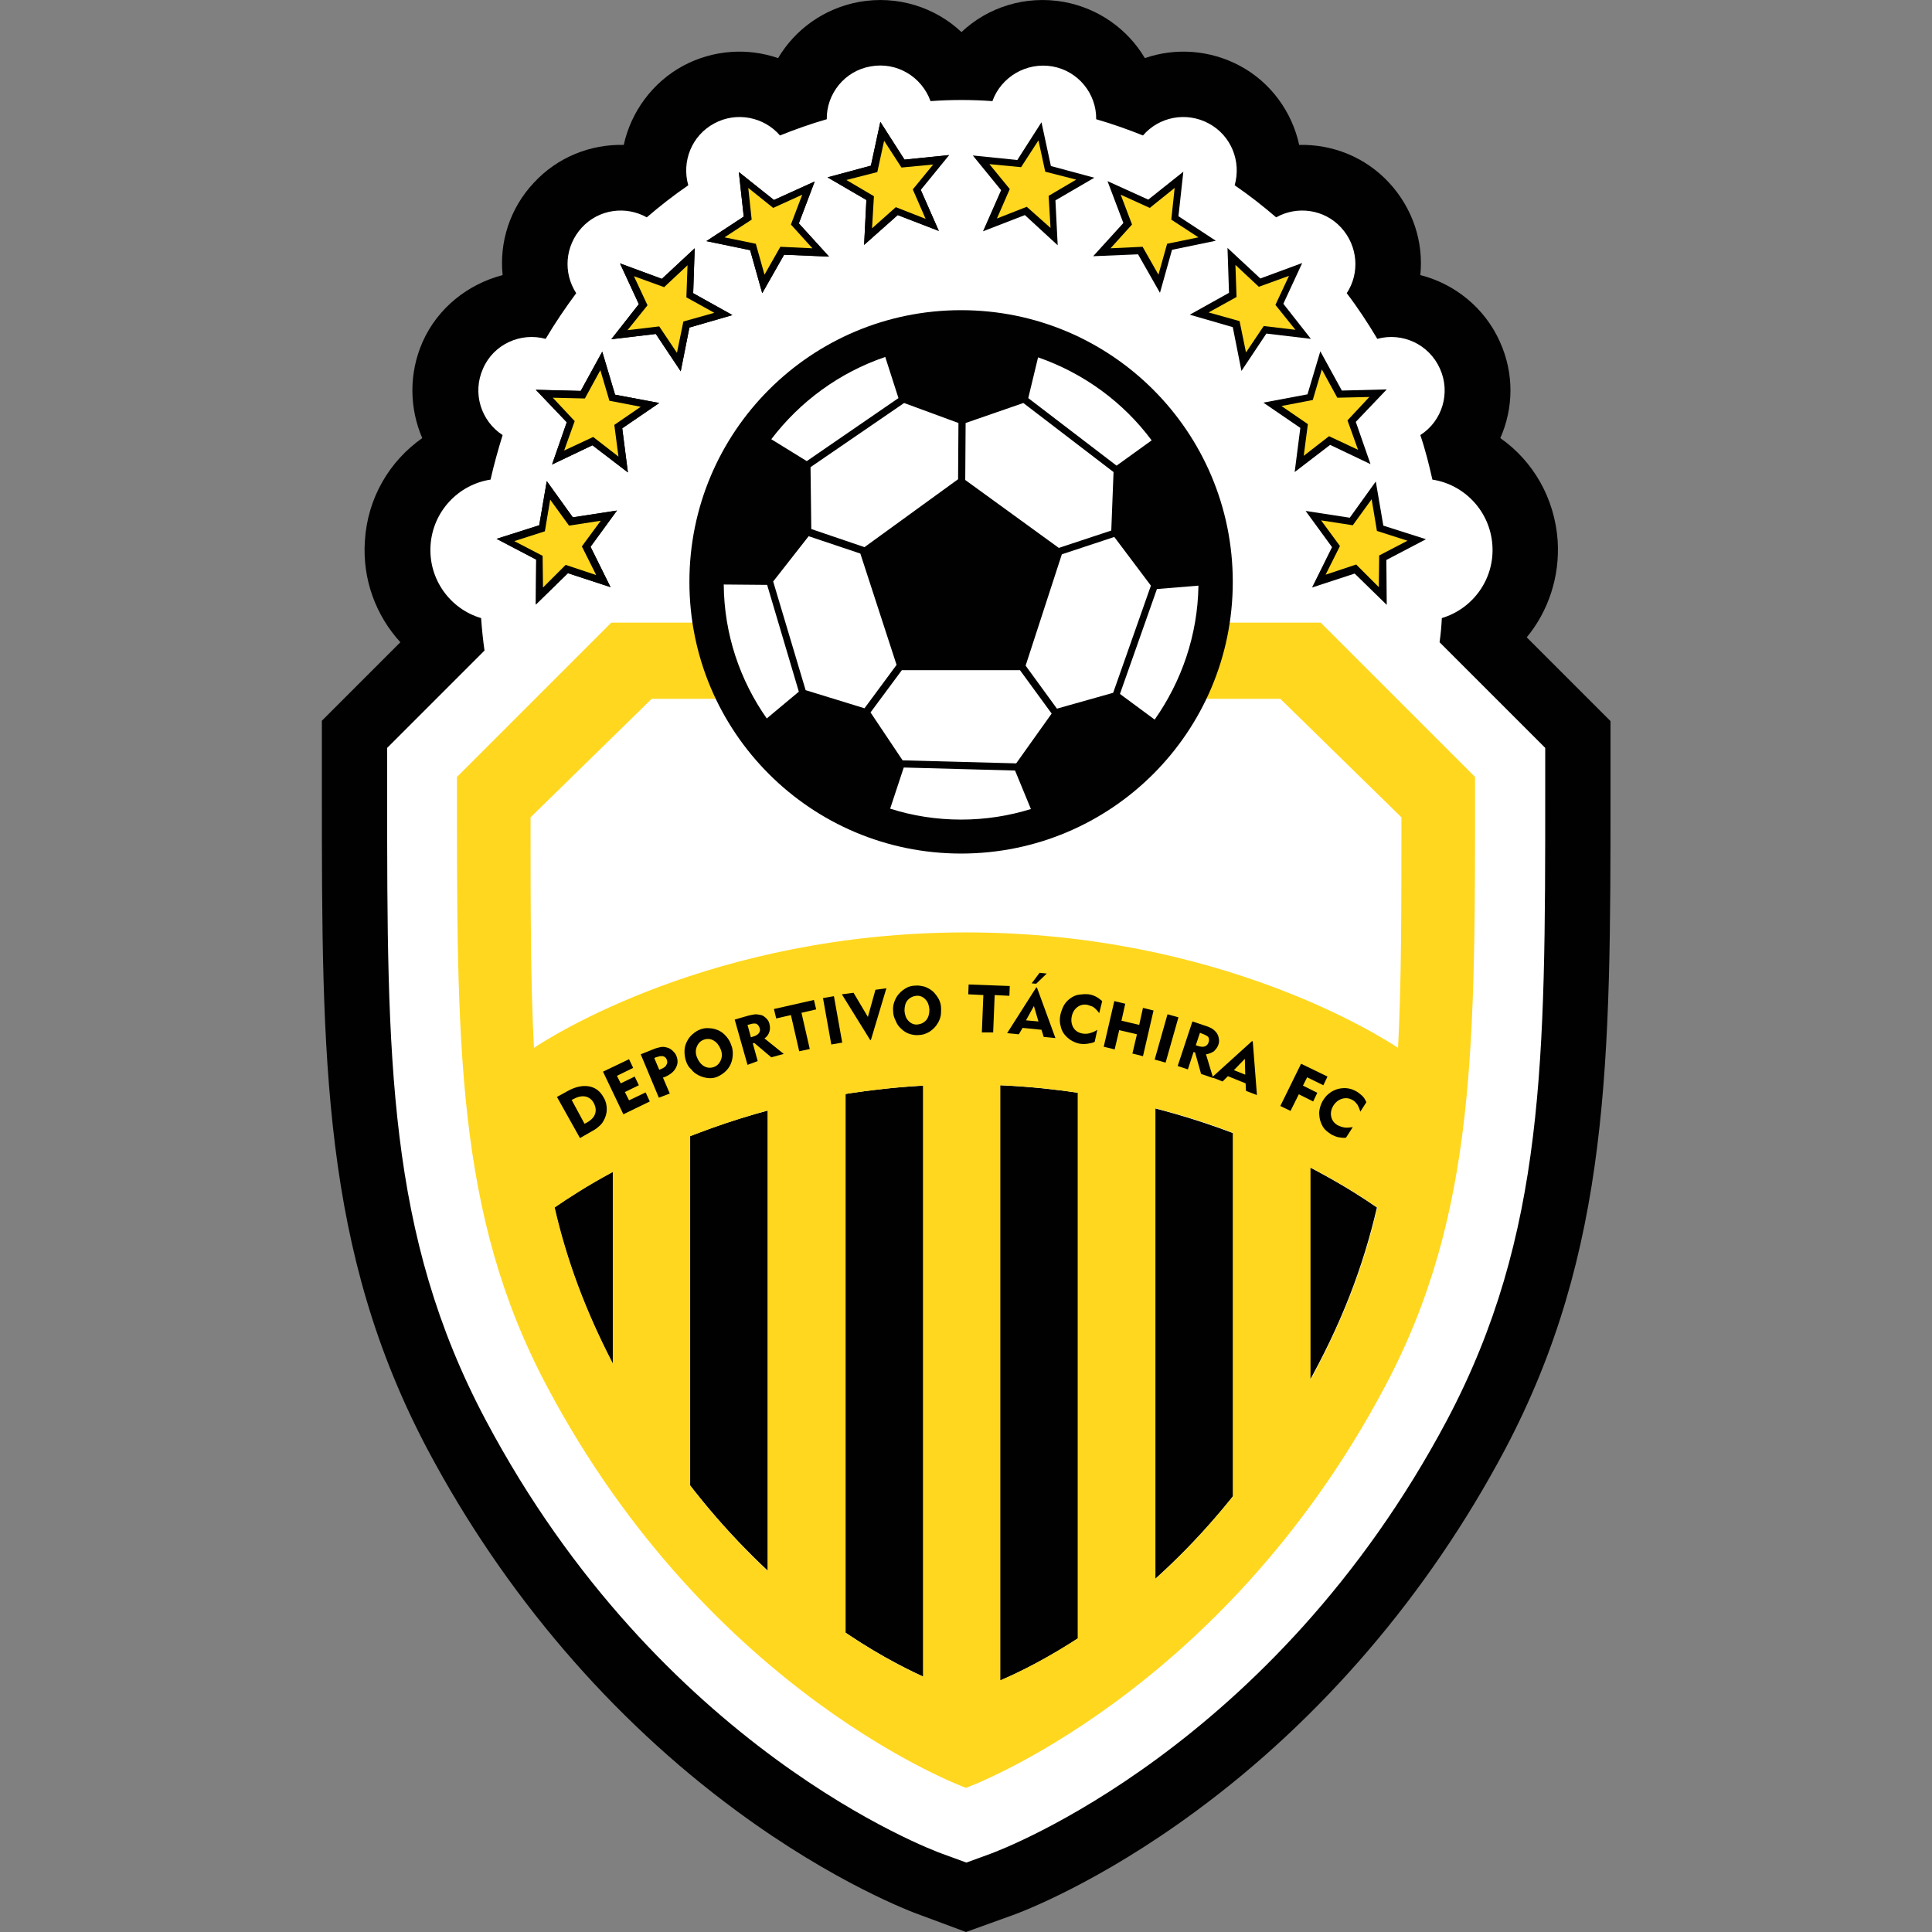 <?xml version="1.0" encoding="utf-8"?>
<!-- Generator: Adobe Illustrator 27.9.2, SVG Export Plug-In . SVG Version: 6.00 Build 0)  -->
<svg version="1.1" id="Layer_1" xmlns="http://www.w3.org/2000/svg" xmlns:xlink="http://www.w3.org/1999/xlink" x="0px" y="0px"
	 viewBox="0 0 512 512" style="enable-background:new 0 0 512 512;" xml:space="preserve">
<rect x="0" y="0" width="512" height="512" fill="#808080" stroke="none"/>
<style type="text/css">
	.st0{fill:#010101;}
	.st1{fill:#FFFFFF;}
	.st2{fill:#FFD71F;}
</style>
<path class="st0" d="M426.8,210.1l-17.3,0L426.8,210.1l0-19l-22.2-22.2c5.7-6.9,8.8-16,8.2-25.6c-0.8-11.3-6.5-21.1-15.2-27.2
	c3.5-7.9,3.7-17.1-0.1-25.5c-4-9-12-15.4-21.1-17.7c0.9-8.8-2-17.7-8.3-24.5c-6.3-6.8-15-10.2-23.8-10c-1.9-8.7-7.5-16.6-15.8-21
	c-7.9-4.2-17-4.8-25.1-2c-4.5-7.6-12.2-13.2-21.5-14.9c-10.2-1.8-20.1,1.4-27.1,8c-7-6.6-17-9.8-27.1-8c-9.3,1.7-17,7.3-21.5,14.9
	c-8.1-2.8-17.2-2.2-25.1,2c-8.2,4.4-13.9,12.3-15.8,21c-8.8-0.2-17.5,3.2-23.8,10c-6.4,6.8-9.2,15.8-8.3,24.5
	C124,75.3,116,81.6,112,90.6c-3.7,8.4-3.5,17.6-0.1,25.5c-8.7,6.1-14.5,15.9-15.2,27.2c-0.7,10.2,2.9,19.8,9.4,26.9l-20.8,20.8l0,19
	c0,70.4,0,121.3,28.1,174.3c20.2,38,48.5,71.1,81.8,95.6c25.9,19.1,46.4,26.8,48.7,27.6L256,512l12.2-4.4
	c2.3-0.8,22.8-8.5,48.7-27.6c33.3-24.5,61.6-57.6,81.8-95.6C426.8,331.4,426.8,280.5,426.8,210.1z"/>
<path class="st1" d="M409.5,210.1l0-11.9l-28-28c0.3-2.1,0.5-4.2,0.6-6.4c8.3-2.5,14-10.4,13.4-19.3c-0.6-9-7.4-16.1-15.9-17.4
	c-0.9-4-1.9-8-3.2-11.8c5.8-3.7,8.1-11.2,5.2-17.6c-2.9-6.5-10-9.7-16.6-7.9c-2.5-4.2-5.2-8.3-8.1-12.1c3.5-5.3,3-12.5-1.5-17.4
	c-4.5-4.9-11.7-5.8-17.2-2.7c-3.5-3-7.2-5.9-11-8.5c1.8-6.3-0.9-13.2-6.9-16.4c-6-3.2-13.2-1.7-17.4,3.2c-4-1.6-8.2-3.1-12.4-4.3
	c0.1-6.8-4.8-12.8-11.6-14c-6.9-1.2-13.6,2.8-15.9,9.2c-2.7-0.2-5.5-0.3-8.2-0.3s-5.5,0.1-8.2,0.3c-2.3-6.4-8.9-10.5-15.9-9.2
	c-6.9,1.2-11.7,7.3-11.6,14c-4.2,1.2-8.4,2.7-12.4,4.3c-4.2-4.9-11.5-6.4-17.4-3.2c-6,3.2-8.7,10.1-6.9,16.4
	c-3.8,2.6-7.5,5.5-11,8.5c-5.5-3.1-12.7-2.2-17.2,2.7c-4.5,4.9-5,12-1.5,17.4c-2.9,3.9-5.6,7.9-8.1,12.1c-6.6-1.8-13.8,1.4-16.6,7.9
	c-2.9,6.5-0.5,13.9,5.2,17.6c-1.2,3.9-2.3,7.8-3.2,11.8c-8.5,1.3-15.3,8.4-15.9,17.4c-0.6,9,5.2,16.9,13.4,19.3
	c0.2,2.9,0.5,5.8,0.9,8.6l-25.8,25.8l0,11.9c0,70.5,0,117,26.1,166.2c46.2,87.1,118,113.9,121.1,115l6.3,2.3l6.3-2.3
	c3-1.1,74.9-28,121.1-115C409.5,327.1,409.5,280.6,409.5,210.1z"/>
<path class="st0" d="M256,448.7c0,0-52.8-14.2-90.3-81.1c-9.2-16.5-15.1-31.6-18.8-47.6c13.4-9.4,52.5-32.6,109-32.6
	s95.6,23.3,109,32.6c-3.7,15.9-9.5,31.1-18.8,47.6C308.8,434.6,256,448.7,256,448.7z"/>
<path class="st2" d="M390.9,205.9L350,165H162l-40.9,40.9c0,70.4-0.5,115.7,23.9,161.6c43.4,81.8,111,106.3,111,106.3
	s67.6-24.5,111-106.3C391.4,321.6,390.9,276.4,390.9,205.9z M162.4,361.3c-7.3-14.1-12.2-27.4-15.4-41.3c3.5-2.4,8.7-5.8,15.4-9.4
	V361.3z M182.9,393.7v-92.6c6.2-2.4,13.1-4.8,20.5-6.8v122C196.7,409.9,189.7,402.5,182.9,393.7z M265.1,287.6c7.2,0.3,14,1,20.5,2
	v144.6c-8.2,5.3-15.3,8.9-20.5,11.1V287.6z M244.6,444.3c-5.5-2.5-12.6-6.2-20.5-11.6V289.9c6.5-1,13.4-1.8,20.5-2.2V444.3z
	 M306.2,418.4V293.7c7.4,1.9,14.3,4.1,20.5,6.5v96.4C319.9,405.1,313,412.3,306.2,418.4z M347.3,365.7v-56.3
	c7.9,4.1,13.8,7.9,17.7,10.6C361.5,335.3,355.9,349.9,347.3,365.7z M370.5,277.7c-3.9-2.6-47.1-30.6-114.5-30.6
	s-110.6,28-114.5,30.6c-0.9-17.5-0.9-37.3-0.9-61.1l32.1-31.4h63.5h39.6h63.5l32.1,31.4C371.4,240.4,371.4,260.2,370.5,277.7z"/>
<circle class="st1" cx="254.7" cy="154.2" r="63"/>
<path class="st0" d="M254.7,82.2c-39.8,0-72,32.2-72,72s32.2,72,72,72s72-32.2,72-72S294.5,82.2,254.7,82.2z M275.1,94.7
	c12.1,4.2,22.6,11.9,30.1,22l-9.3,6.7l-23.4-17.9L275.1,94.7z M271.2,106.8l23.9,18.3l-0.6,15.5l-13.9,4.6l-24.8-18l0.1-15.1
	L271.2,106.8z M254,112.1l-0.1,14.9l-24.8,18l-14.1-4.8l-0.2-16.4l24.8-17L254,112.1z M234.6,94.6l3.5,10.9l-24.3,16.7l-9.4-5.8
	C212,106.4,222.5,98.7,234.6,94.6z M203.2,190.4c-7.1-10.1-11.3-22.3-11.4-35.5l11.5,0.1l8.4,28.3L203.2,190.4z M213.5,182.9
	l-8.6-28.8l9.4-12l13.7,4.6l9.6,29.5l-8.5,11.5L213.5,182.9z M254.7,217.2c-6.5,0-12.9-1-18.8-2.9l3.6-10.9l29.5,0.8l4.2,10.2
	C267.4,216.2,261.2,217.2,254.7,217.2z M269.3,202.3l-30.1-0.8l-8.5-12.7l8.3-11.2h31.3l8.4,11.5L269.3,202.3z M280.1,187.8
	l-8.3-11.4l9.6-29.5l13.9-4.6l9.7,12.9l-10,28.4L280.1,187.8z M296.8,183.9l9.8-27.8l11-0.9c-0.2,13.2-4.5,25.4-11.6,35.5
	L296.8,183.9z"/>
<g>
	<g>
		<g>
			<path class="st0" d="M166.4,125.2L157,118l-10.7,5.1l3.9-11.2l-8.2-8.6l11.9,0.3l5.7-10.4l3.4,11.4l11.7,2.2l-9.8,6.7
				L166.4,125.2z"/>
		</g>
	</g>
	<g>
		<g>
			<path class="st2" d="M149.5,119.4l7.7-3.6l6.7,5.2l-1.1-8.4l7-4.8l-8.3-1.6l-2.4-8.1l-4.1,7.5l-8.5-0.2l5.8,6.2L149.5,119.4z"/>
		</g>
	</g>
</g>
<g>
	<g>
		<g>
			<path class="st0" d="M161.8,155.6l-11.3-3.7l-8.5,8.3l0.1-11.9l-10.5-5.5l11.3-3.6l2-11.7l6.9,9.6l11.7-1.8l-7,9.6L161.8,155.6z"
				/>
		</g>
	</g>
	<g>
		<g>
			<path class="st2" d="M143.9,155.7l6-6l8.1,2.7l-3.8-7.6l5-6.8l-8.4,1.3l-5-6.9l-1.4,8.4l-8.1,2.6l7.5,3.9L143.9,155.7z"/>
		</g>
	</g>
</g>
<g>
	<g>
		<g>
			<path class="st0" d="M180.4,98.4l-6.6-9.9L162,89.9l7.3-9.3l-5-10.8l11.1,4.1l8.7-8.1l-0.4,11.9l10.4,5.8l-11.4,3.3L180.4,98.4z"
				/>
		</g>
	</g>
	<g>
		<g>
			<path class="st2" d="M166.3,87.5l8.4-1l4.7,7l1.7-8.3l8.2-2.3l-7.4-4.1l0.3-8.5l-6.2,5.8l-8-2.9l3.6,7.7L166.3,87.5z"/>
		</g>
	</g>
</g>
<g>
	<g>
		<g>
			<path class="st0" d="M202,77.7l-3.2-11.4l-11.6-2.4l9.9-6.5l-1.3-11.8l9.3,7.4l10.8-4.9l-4.2,11.1l8,8.8l-11.9-0.5L202,77.7z"/>
		</g>
	</g>
	<g>
		<g>
			<path class="st2" d="M192,62.9l8.3,1.7l2.3,8.2l4.2-7.4l8.5,0.4l-5.7-6.3l3-7.9l-7.7,3.5l-6.6-5.3l0.9,8.4L192,62.9z"/>
		</g>
	</g>
</g>
<g>
	<g>
		<g>
			<path class="st0" d="M229,64.9l0.6-11.9l-10.3-6l11.5-3.1l2.5-11.6l6.4,10l11.8-1.2l-7.5,9.2l4.8,10.9L237.9,57L229,64.9z"/>
		</g>
	</g>
	<g>
		<g>
			<path class="st2" d="M224.3,47.7l7.3,4.3l-0.5,8.5l6.3-5.6l7.9,3.1l-3.4-7.8l5.4-6.6l-8.4,0.8l-4.6-7.1l-1.8,8.3L224.3,47.7z"/>
		</g>
	</g>
</g>
<g>
	<g>
		<g>
			<path class="st0" d="M166.4,125.2L157,118l-10.7,5.1l3.9-11.2l-8.2-8.6l11.9,0.3l5.7-10.4l3.4,11.4l11.7,2.2l-9.8,6.7
				L166.4,125.2z"/>
		</g>
	</g>
	<g>
		<g>
			<path class="st2" d="M149.5,119.4l7.7-3.6l6.7,5.2l-1.1-8.4l7-4.8l-8.3-1.6l-2.4-8.1l-4.1,7.5l-8.5-0.2l5.8,6.2L149.5,119.4z"/>
		</g>
	</g>
</g>
<g>
	<g>
		<g>
			<path class="st0" d="M161.8,155.6l-11.3-3.7l-8.5,8.3l0.1-11.9l-10.5-5.5l11.3-3.6l2-11.7l6.9,9.6l11.7-1.8l-7,9.6L161.8,155.6z"
				/>
		</g>
	</g>
	<g>
		<g>
			<path class="st2" d="M143.9,155.7l6-6l8.1,2.7l-3.8-7.6l5-6.8l-8.4,1.3l-5-6.9l-1.4,8.4l-8.1,2.6l7.5,3.9L143.9,155.7z"/>
		</g>
	</g>
</g>
<g>
	<g>
		<g>
			<path class="st0" d="M180.4,98.4l-6.6-9.9L162,89.9l7.3-9.3l-5-10.8l11.1,4.1l8.7-8.1l-0.4,11.9l10.4,5.8l-11.4,3.3L180.4,98.4z"
				/>
		</g>
	</g>
	<g>
		<g>
			<path class="st2" d="M166.3,87.5l8.4-1l4.7,7l1.7-8.3l8.2-2.3l-7.4-4.1l0.3-8.5l-6.2,5.8l-8-2.9l3.6,7.7L166.3,87.5z"/>
		</g>
	</g>
</g>
<g>
	<g>
		<g>
			<path class="st0" d="M202,77.7l-3.2-11.4l-11.6-2.4l9.9-6.5l-1.3-11.8l9.3,7.4l10.8-4.9l-4.2,11.1l8,8.8l-11.9-0.5L202,77.7z"/>
		</g>
	</g>
	<g>
		<g>
			<path class="st2" d="M192,62.9l8.3,1.7l2.3,8.2l4.2-7.4l8.5,0.4l-5.7-6.3l3-7.9l-7.7,3.5l-6.6-5.3l0.9,8.4L192,62.9z"/>
		</g>
	</g>
</g>
<g>
	<g>
		<g>
			<path class="st0" d="M229,64.9l0.6-11.9l-10.3-6l11.5-3.1l2.5-11.6l6.4,10l11.8-1.2l-7.5,9.2l4.8,10.9L237.9,57L229,64.9z"/>
		</g>
	</g>
	<g>
		<g>
			<path class="st2" d="M224.3,47.7l7.3,4.3l-0.5,8.5l6.3-5.6l7.9,3.1l-3.4-7.8l5.4-6.6l-8.4,0.8l-4.6-7.1l-1.8,8.3L224.3,47.7z"/>
		</g>
	</g>
</g>
<g>
	<g>
		<g>
			<path class="st0" d="M344.6,113.4l-9.8-6.7l11.7-2.2l3.4-11.4l5.7,10.4l11.9-0.3l-8.2,8.6l3.9,11.2l-10.7-5.1l-9.4,7.2
				L344.6,113.4z"/>
		</g>
	</g>
	<g>
		<g>
			<path class="st2" d="M357.1,111.4l5.8-6.2l-8.5,0.2l-4.1-7.5l-2.4,8.1l-8.3,1.6l7,4.8l-1.1,8.4l6.7-5.2l7.7,3.6L357.1,111.4z"/>
		</g>
	</g>
</g>
<g>
	<g>
		<g>
			<path class="st0" d="M353,145l-7-9.6l11.7,1.8l6.9-9.6l2,11.7l11.3,3.6l-10.5,5.5l0.1,11.9l-8.5-8.3l-11.3,3.7L353,145z"/>
		</g>
	</g>
	<g>
		<g>
			<path class="st2" d="M365.5,147.2l7.5-3.9l-8.1-2.6l-1.4-8.4l-5,6.9l-8.4-1.3l5,6.8l-3.8,7.6l8.1-2.7l6,6L365.5,147.2z"/>
		</g>
	</g>
</g>
<g>
	<g>
		<g>
			<path class="st0" d="M326.7,86.7l-11.4-3.3l10.4-5.8l-0.4-11.9l8.7,8.1l11.1-4.1l-5,10.8l7.3,9.3l-11.8-1.4l-6.6,9.9L326.7,86.7z
				"/>
		</g>
	</g>
	<g>
		<g>
			<path class="st2" d="M338,80.8l3.6-7.7l-8,2.9l-6.2-5.8l0.3,8.5l-7.4,4.1l8.2,2.3l1.7,8.3l4.7-7l8.4,1L338,80.8z"/>
		</g>
	</g>
</g>
<g>
	<g>
		<g>
			<path class="st0" d="M301.6,67.4l-11.9,0.5l8-8.8L293.5,48l10.8,4.9l9.3-7.4l-1.3,11.8l9.9,6.5l-11.6,2.4l-3.2,11.4L301.6,67.4z"
				/>
		</g>
	</g>
	<g>
		<g>
			<path class="st2" d="M310.4,58.2l0.9-8.4l-6.6,5.3l-7.7-3.5l3,7.9l-5.7,6.3l8.5-0.4l4.2,7.4l2.3-8.2l8.3-1.7L310.4,58.2z"/>
		</g>
	</g>
</g>
<g>
	<g>
		<g>
			<path class="st0" d="M271.6,57l-11.1,4.3l4.8-10.9l-7.5-9.2l11.8,1.2l6.4-10l2.5,11.6l11.5,3.1l-10.3,6l0.6,11.9L271.6,57z"/>
		</g>
	</g>
	<g>
		<g>
			<path class="st2" d="M277,45.5l-1.8-8.3l-4.6,7.1l-8.4-0.8l5.4,6.6l-3.4,7.8l7.9-3.1l6.3,5.6l-0.5-8.5l7.3-4.3L277,45.5z"/>
		</g>
	</g>
</g>
<g>
	<g>
		<path class="st0" d="M153.7,301.6l-6.1-10.9l2.9-1.6c2-1.1,3.9-1.5,5.6-1.2c1.7,0.3,3,1.3,3.9,3c0.6,1,0.8,2,0.8,3.1
			c0,1-0.3,2.1-0.9,3.1c-0.3,0.6-0.8,1.1-1.3,1.5c-0.5,0.5-1.2,0.9-2.1,1.4L153.7,301.6z M154.9,297.8l0.6-0.3
			c1.1-0.6,1.9-1.4,2.2-2.3c0.3-0.9,0.2-1.8-0.3-2.8c-0.5-1-1.3-1.6-2.2-1.8s-2,0-3.1,0.6l-0.6,0.3L154.9,297.8z"/>
		<path class="st0" d="M165.2,295.3l-5.4-11.3l6.9-3.3l1.1,2.3l-4.3,2.1l1,2l3.7-1.8l1.1,2.3l-3.7,1.8l1.1,2.2l4.4-2.1l1.1,2.4
			L165.2,295.3z"/>
		<path class="st0" d="M174.6,290.9l-4.8-11.5l3-1.2c0.9-0.4,1.7-0.6,2.2-0.7c0.6-0.1,1.1-0.1,1.7,0.1c0.6,0.1,1,0.4,1.5,0.8
			c0.4,0.4,0.8,0.8,1,1.3c0.5,1.2,0.5,2.2-0.1,3.3c-0.5,1-1.5,1.8-2.9,2.4l-0.3,0.1c-0.1,0-0.2,0.1-0.2,0.1l1.8,4.2L174.6,290.9z
			 M173.8,280.2l-0.4,0.2l1.3,3.1l0.5-0.2c0.7-0.3,1.2-0.6,1.4-1.1c0.3-0.4,0.3-0.9,0.1-1.4c-0.2-0.5-0.6-0.8-1-0.9
			c-0.2,0-0.5,0-0.8,0C174.6,280,174.2,280.1,173.8,280.2z"/>
		<path class="st0" d="M181.8,281.2c-0.3-0.9-0.4-1.7-0.4-2.6c0-0.9,0.2-1.7,0.6-2.5c0.4-0.8,0.8-1.4,1.5-2s1.3-1,2.1-1.3
			c0.8-0.3,1.6-0.4,2.5-0.3c0.8,0,1.7,0.3,2.4,0.6c0.8,0.4,1.4,0.9,2,1.6c0.6,0.7,1,1.4,1.3,2.3c0.3,0.7,0.4,1.5,0.4,2.2
			c0,0.7-0.1,1.4-0.3,2.1c-0.3,1-0.8,1.8-1.5,2.5c-0.7,0.7-1.5,1.2-2.4,1.6c-0.8,0.3-1.6,0.4-2.4,0.3s-1.6-0.3-2.4-0.7
			c-0.8-0.4-1.5-0.9-2-1.6C182.5,282.8,182.1,282.1,181.8,281.2z M184.7,280.2c0.4,1,1,1.8,1.8,2.3c0.8,0.5,1.7,0.6,2.6,0.3
			c0.9-0.3,1.5-0.9,1.9-1.8s0.4-1.9,0-2.9c-0.4-1-1-1.8-1.8-2.3c-0.8-0.5-1.7-0.6-2.6-0.3c-0.9,0.3-1.5,0.9-1.9,1.8
			C184.3,278.2,184.3,279.2,184.7,280.2z"/>
		<path class="st0" d="M198.1,282.2l-3.4-12l3.1-0.9c1-0.3,1.8-0.4,2.3-0.5c0.6,0,1.1,0.1,1.6,0.2s1,0.5,1.4,0.9
			c0.4,0.4,0.7,0.9,0.8,1.4c0.2,0.8,0.2,1.5,0,2.1c-0.2,0.7-0.6,1.3-1.3,1.8l5.1,4.1l-3.3,0.9l-4.5-3.8l-0.4,0.1l1.3,4.7
			L198.1,282.2z M198.6,271.5l-0.5,0.1l0.9,3.3l0.6-0.2c0.7-0.2,1.2-0.5,1.5-0.9c0.3-0.4,0.4-0.9,0.2-1.4c-0.2-0.6-0.5-0.9-0.9-1.1
			C200.1,271.2,199.4,271.2,198.6,271.5z"/>
		<path class="st0" d="M211.8,278.6l-2.2-9.6l-3.9,0.9l-0.6-2.5l10.6-2.4l0.6,2.5l-3.9,0.9l2.2,9.6L211.8,278.6z"/>
		<path class="st0" d="M220.3,276.8l-2.2-12.3l2.9-0.5l2.2,12.3L220.3,276.8z"/>
		<path class="st0" d="M230.8,275.6l-0.2,0l-7.5-12.1l3.1-0.4l3.8,6.4l2-7.2l2.9-0.4L230.8,275.6z"/>
		<path class="st0" d="M236.7,268.1c-0.1-0.9,0-1.8,0.3-2.6c0.3-0.8,0.7-1.6,1.3-2.2c0.5-0.6,1.2-1.1,1.9-1.5s1.6-0.6,2.4-0.6
			c0.8-0.1,1.7,0.1,2.5,0.3c0.8,0.3,1.5,0.7,2.2,1.3c0.6,0.6,1.1,1.3,1.5,2c0.4,0.8,0.6,1.6,0.6,2.6c0,0.8,0,1.5-0.2,2.2
			c-0.2,0.7-0.5,1.3-0.9,1.9c-0.5,0.8-1.3,1.5-2.1,2c-0.9,0.5-1.8,0.8-2.8,0.8c-0.8,0.1-1.7-0.1-2.4-0.3c-0.8-0.3-1.5-0.7-2.1-1.3
			c-0.7-0.6-1.2-1.3-1.5-2.1C237,269.8,236.7,269,236.7,268.1z M239.7,267.9c0.1,1.1,0.4,2,1.1,2.7c0.7,0.7,1.5,1,2.4,0.9
			c0.9-0.1,1.7-0.5,2.3-1.2c0.6-0.8,0.8-1.7,0.8-2.8c-0.1-1.1-0.4-2-1.1-2.7c-0.7-0.7-1.5-1-2.4-0.9c-0.9,0.1-1.7,0.5-2.3,1.2
			C239.9,265.8,239.7,266.8,239.7,267.9z"/>
		<path class="st0" d="M260.2,273.6l0.4-9.9l-4-0.2l0.1-2.6l10.9,0.4l-0.1,2.6l-3.9-0.2l-0.4,9.9L260.2,273.6z"/>
		<path class="st0" d="M266.9,273.8l7.7-12.1l0.2,0l4.9,13.4l-3.1-0.3l-0.6-1.9l-5-0.5l-1,1.7L266.9,273.8z M271.9,270.4l3.3,0.3
			l-1.2-4.1L271.9,270.4z M273.4,260.6l2.1-2.8l1.9,0.2l-2.8,2.7L273.4,260.6z"/>
		<path class="st0" d="M291.3,268.5c-0.4-0.6-0.9-1.1-1.4-1.5c-0.2-0.2-0.5-0.3-0.8-0.4c-0.3-0.1-0.6-0.2-0.9-0.3
			c-1-0.2-1.9,0-2.7,0.6c-0.8,0.6-1.3,1.5-1.5,2.6c-0.2,1.1,0,2.1,0.5,2.9c0.5,0.8,1.3,1.3,2.4,1.5c0.6,0.1,1.3,0.1,1.9-0.1
			c0.7-0.2,1.3-0.4,2-0.9l-0.7,3.2c-0.6,0.3-1.2,0.4-1.9,0.5s-1.3,0.1-2,0c-0.7-0.1-1.4-0.4-2-0.7c-0.6-0.3-1.2-0.8-1.7-1.3
			c-0.7-0.7-1.2-1.6-1.4-2.6c-0.3-1-0.3-2-0.1-3c0.2-0.9,0.5-1.7,0.9-2.5c0.4-0.7,1-1.4,1.7-1.9c0.7-0.5,1.5-0.9,2.3-1
			s1.7-0.2,2.6-0.1c0.7,0.1,1.3,0.3,1.9,0.6c0.6,0.3,1.1,0.7,1.7,1.2L291.3,268.5z"/>
		<path class="st0" d="M292.5,277.4l2.8-12.1l2.9,0.7l-1,4.5l4.7,1.1l1-4.5l2.8,0.7l-2.8,12.1l-2.8-0.7l1.2-5.1l-4.7-1.1l-1.2,5.1
			L292.5,277.4z"/>
		<path class="st0" d="M306,280.8l3.4-12l2.9,0.8l-3.4,12L306,280.8z"/>
		<path class="st0" d="M312.1,282.5l3.9-11.8l3,1c1,0.3,1.7,0.6,2.2,0.9c0.5,0.3,0.9,0.7,1.2,1.1c0.3,0.4,0.5,0.9,0.6,1.5
			c0.1,0.6,0.1,1.1-0.1,1.6c-0.2,0.7-0.7,1.3-1.2,1.8c-0.6,0.4-1.3,0.7-2.1,0.8l1.9,6.3l-3.2-1.1l-1.6-5.7l-0.4-0.1l-1.5,4.6
			L312.1,282.5z M318.5,273.9l-0.5-0.2l-1.1,3.3l0.6,0.2c0.7,0.2,1.3,0.3,1.8,0.1c0.5-0.2,0.8-0.5,1-1.1c0.2-0.6,0.1-1-0.1-1.4
			C319.9,274.5,319.3,274.2,318.5,273.9z"/>
		<path class="st0" d="M321.2,285.5l10.6-9.6l0.2,0.1l1.1,14.2l-2.9-1.1l-0.1-2l-4.7-1.9l-1.4,1.4L321.2,285.5z M327,283.6l3,1.2
			l-0.1-4.2L327,283.6z"/>
		<path class="st0" d="M339.3,293.1l5.5-11.2l7,3.4l-1.1,2.3l-4.3-2.1l-1.1,2.2l3.8,1.9l-1.1,2.3l-3.8-1.9l-2.2,4.4L339.3,293.1z"/>
		<path class="st0" d="M360.5,294.6c-0.2-0.7-0.5-1.4-0.8-1.9c-0.2-0.2-0.4-0.5-0.6-0.7c-0.2-0.2-0.5-0.4-0.7-0.5
			c-0.9-0.5-1.8-0.6-2.8-0.3c-0.9,0.3-1.7,0.9-2.3,1.9c-0.6,1-0.7,2-0.5,2.9c0.2,0.9,0.8,1.7,1.7,2.2c0.6,0.3,1.2,0.5,1.8,0.6
			c0.7,0.1,1.4,0,2.2-0.1l-1.8,2.8c-0.6,0.1-1.3,0-1.9-0.1c-0.6-0.1-1.3-0.4-1.9-0.7c-0.6-0.4-1.2-0.8-1.7-1.3s-0.8-1.1-1.1-1.8
			c-0.4-0.9-0.5-1.9-0.5-2.9c0.1-1,0.4-2,0.9-2.9c0.5-0.8,1-1.5,1.7-2c0.7-0.6,1.4-0.9,2.3-1.2c0.8-0.2,1.7-0.3,2.5-0.2
			c0.9,0.1,1.7,0.4,2.4,0.8c0.6,0.3,1.1,0.8,1.6,1.2c0.5,0.5,0.8,1,1.1,1.7L360.5,294.6z"/>
	</g>
</g>
</svg>
